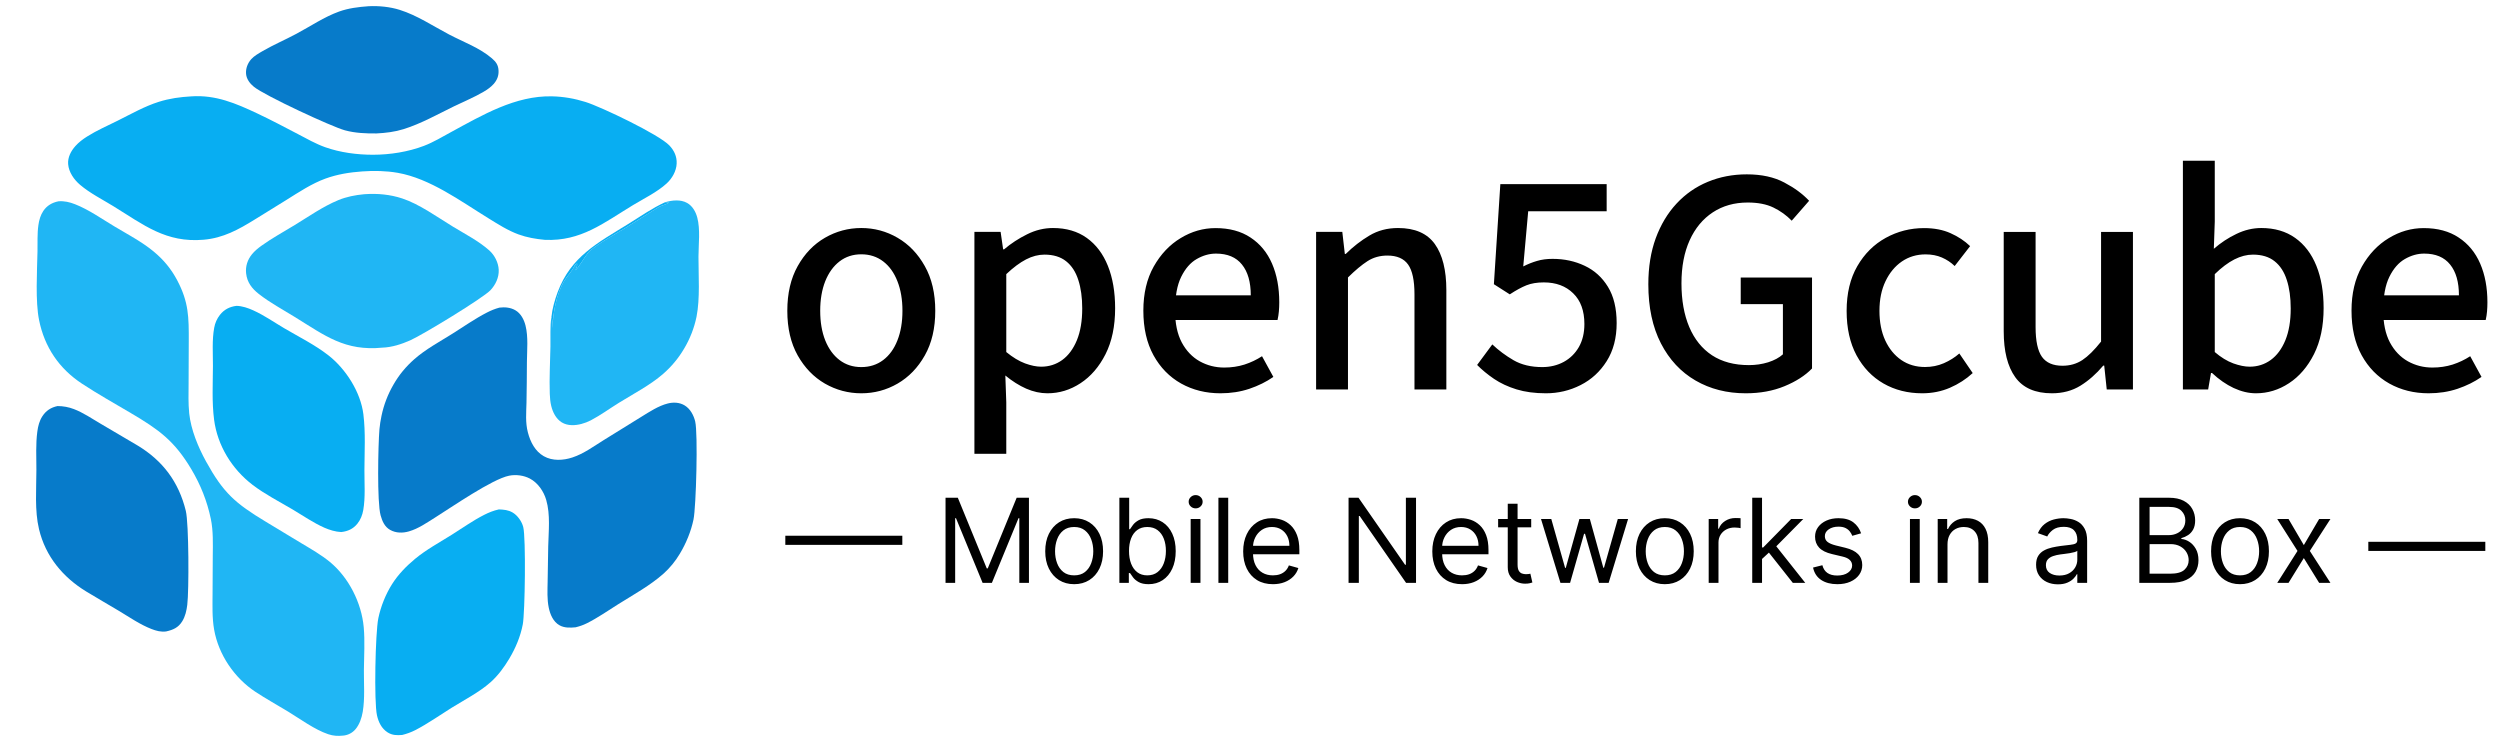 <?xml version="1.0" encoding="utf-8" ?><svg xmlns="http://www.w3.org/2000/svg" xmlns:xlink="http://www.w3.org/1999/xlink" width="1047" height="315" viewBox="0 0 1047 315"><path fill="#02ACF2" fill-opacity="0.969" transform="scale(1 1)" d="M80.14 40.357C90.29 39.651 98.811 43.291 107.761 47.516C113.516 50.233 119.079 53.166 124.712 56.122C128.42 58.068 132.199 60.226 136.146 61.636C142.42 63.877 149.589 64.818 156.23 64.81C163.293 64.802 170.914 63.612 177.528 61.093C181.499 59.581 185.262 57.292 188.992 55.267C202.003 48.207 215.854 40 231.14 40.344C235.993 40.454 240.632 41.262 245.255 42.72C251.892 44.812 276.046 56.363 280.339 60.918C282.338 63.038 283.504 65.506 283.389 68.466C283.266 71.641 281.49 74.731 279.182 76.839C275.212 80.465 269.695 83.123 265.078 85.919C252.816 93.343 243.317 101.125 228.189 100.449C224.436 100.1 220.71 99.471 217.155 98.171C212.655 96.527 208.608 93.907 204.55 91.411C192.86 84.22 180.115 74.753 166.536 72.373C161.703 71.526 156.527 71.437 151.643 71.794C146.349 72.18 141.266 72.989 136.258 74.809C130.526 76.894 125.071 80.533 119.927 83.745L106.77 91.886C99.879 96.146 93.511 99.688 85.281 100.4C69.49 101.766 60.18 94.178 47.523 86.383C42.9 83.536 37.678 80.921 33.538 77.404C31.013 75.258 28.794 72.114 28.536 68.717C28.32 65.87 29.734 63.229 31.582 61.159C32.983 59.589 34.671 58.316 36.443 57.196C40.472 54.648 45.001 52.669 49.269 50.546C54.864 47.763 60.541 44.518 66.514 42.64C71.07 41.208 75.387 40.625 80.14 40.357Z"/><path fill="#02ACF2" fill-opacity="0.878" transform="scale(1 1)" d="M24.504 84.306C26.903 84.106 29.201 84.657 31.43 85.532C37.075 87.747 42.498 91.561 47.679 94.68C53.288 98.055 59.267 101.14 64.329 105.318C68.521 108.777 71.714 112.636 74.246 117.447C79.049 126.573 79.093 132.791 79.051 142.914L78.983 160.636C78.969 164.774 78.815 169.028 79.244 173.144C79.954 179.949 82.989 187.263 86.259 193.209C93.55 206.468 98.554 210.801 111.364 218.528L126.105 227.436C130.216 229.903 134.467 232.306 138.174 235.362C146.093 241.89 151.405 252.497 152.331 262.68C152.87 268.601 152.445 274.689 152.401 280.632C152.359 286.33 152.865 292.492 151.914 298.109C151.482 300.656 150.579 303.389 148.885 305.388C147.583 306.943 145.711 307.909 143.69 308.071C141.442 308.3 139.587 308.209 137.427 307.479C131.741 305.557 125.764 301.13 120.637 298.004C116.116 295.247 111.404 292.665 106.991 289.748C98.153 283.905 91.525 274.179 89.677 263.692C88.802 258.727 89.001 253.627 89.022 248.608L89.107 232.874C89.154 227.747 89.34 222.333 88.292 217.299C86.752 209.905 84.028 203.075 80.177 196.591C73.057 184.603 66.545 179.94 54.859 173.031C48.009 168.981 40.981 165.058 34.335 160.683C24.735 154.362 18.67 145.396 16.372 134.102C14.76 126.176 15.535 113.696 15.702 105.304C15.775 101.64 15.559 97.863 16.086 94.232C16.387 92.154 16.967 90.08 18.153 88.324C19.678 86.067 21.868 84.823 24.504 84.306Z"/><path fill="#0078C9" fill-opacity="0.969" transform="scale(1 1)" d="M209.149 128.832C211.427 128.544 213.852 128.767 215.865 129.953C218.156 131.303 219.451 133.837 220.085 136.339C221.293 141.107 220.713 146.686 220.672 151.584C220.624 157.228 220.626 162.881 220.497 168.524C220.399 172.804 219.975 176.892 221.078 181.102C222.115 185.058 224.067 188.975 227.748 191.062C231.398 193.131 235.899 192.849 239.764 191.572C244.483 190.013 248.672 186.9 252.864 184.298L268.583 174.563C272.008 172.46 275.721 169.985 279.655 168.981C282.033 168.373 284.632 168.499 286.766 169.808C289.103 171.24 290.52 173.915 291.147 176.516C292.357 181.536 291.534 212.301 290.441 217.553C289.404 222.543 287.333 227.577 284.697 231.932C282.871 235.014 280.589 237.803 277.929 240.204C272.271 245.226 265.383 248.993 258.989 252.997C254.656 255.71 250.286 258.792 245.703 261.059C244.189 261.808 242.704 262.315 241.064 262.716C238.786 262.93 236.394 263.022 234.331 261.874C231.684 260.401 230.405 257.33 229.817 254.5C229.075 250.937 229.292 247.239 229.349 243.626L229.591 228.911C229.738 222.516 230.561 215.558 228.747 209.339C227.701 205.749 225.274 202.218 221.921 200.434C219.362 199.072 216.06 198.654 213.226 199.221C206.103 200.646 189.109 212.434 182.071 216.839C178.658 218.975 175.183 221.413 171.273 222.541C168.629 223.304 165.851 223.296 163.398 221.926C161.085 220.634 160.092 218.285 159.402 215.838C157.868 210.391 158.355 186.421 158.91 179.761C159.066 177.89 159.394 176.006 159.771 174.168C160.727 169.567 162.418 165.149 164.778 161.085C167.128 156.985 169.983 153.538 173.535 150.414C178.317 146.209 184.107 143.131 189.484 139.748C194.207 136.777 198.933 133.465 203.896 130.907C205.596 130.031 207.299 129.334 209.149 128.832Z"/><path fill="#02ACF2" fill-opacity="0.878" transform="scale(1 1)" d="M152.413 81.351L152.865 81.319C158.157 80.959 163.39 81.443 168.445 83.108C175.638 85.477 183.12 90.912 189.609 94.87C194.674 97.959 200.465 100.917 204.901 104.868C207.154 106.874 208.732 109.989 208.863 113.015C209.002 116.186 207.562 119.228 205.428 121.512C202.353 124.801 177.062 140.204 171.793 142.537C168.206 144.124 164.131 145.456 160.188 145.59C144.445 147.135 136.173 140.606 123.491 132.772C118.479 129.676 113.007 126.744 108.376 123.098C105.479 120.817 103.481 118.243 103.069 114.466C102.748 111.52 103.675 108.738 105.541 106.461C106.67 105.083 108.077 103.936 109.519 102.899C113.914 99.738 118.819 97.068 123.442 94.243C129.318 90.653 135.286 86.464 141.657 83.827C145.113 82.397 148.71 81.705 152.413 81.351Z"/><path fill="#02ACF2" fill-opacity="0.969" transform="scale(1 1)" d="M99.094 128.087C101.494 128.173 103.865 128.982 106.038 129.964C110.623 132.036 114.799 134.972 119.128 137.52C125.242 141.118 131.909 144.434 137.5 148.786C144.826 154.489 151.048 164.216 152.189 173.541C153.133 181.246 152.653 189.163 152.619 196.916C152.596 202.319 153.068 208.308 152.13 213.62C151.759 215.719 151.013 217.651 149.666 219.327C147.908 221.514 145.63 222.526 142.89 222.822C140.532 222.72 137.999 221.951 135.859 221.009C131.246 218.977 126.938 215.965 122.605 213.4C117.012 210.089 110.92 206.989 105.764 203.045C97.147 196.452 91.079 186.639 89.665 175.794C88.7 168.396 89.146 160.717 89.175 153.261C89.194 148.065 88.754 142.349 89.713 137.235C90.059 135.286 90.875 133.452 92.09 131.89C93.903 129.588 96.224 128.425 99.094 128.087Z"/><path fill="#0078C9" fill-opacity="0.969" transform="scale(1 1)" d="M24.081 170.059C26.428 170.055 28.756 170.485 30.948 171.326C34.843 172.811 38.498 175.313 42.084 177.423L57.57 186.543C68.213 192.945 74.859 201.863 77.816 213.945C79.106 219.219 79.166 247.378 78.431 253.279C78.131 255.688 77.611 258.121 76.318 260.204C74.676 262.849 72.532 263.782 69.58 264.444C67.444 264.754 65.404 264.192 63.421 263.419C58.619 261.548 54.26 258.51 49.859 255.867C45.312 253.136 40.696 250.516 36.168 247.755C26.33 241.756 19.055 233.021 16.333 221.598C14.465 213.76 15.239 204.809 15.242 196.771C15.244 191.473 14.921 185.942 15.642 180.694C15.95 178.452 16.465 176.33 17.699 174.401C19.242 171.99 21.315 170.649 24.081 170.059Z"/><path fill="#02ACF2" fill-opacity="0.969" transform="scale(1 1)" d="M208.925 213.338C210.994 213.422 212.822 213.564 214.663 214.629C216.751 215.837 218.53 218.379 219.126 220.697C220.297 225.24 219.867 256.578 218.949 261.449C217.997 266.501 215.926 271.419 213.3 275.818C211.149 279.42 208.581 282.939 205.43 285.735C200.637 289.987 194.393 293.133 188.968 296.523C184.001 299.625 179.099 303.117 173.894 305.79C172.139 306.691 170.379 307.314 168.469 307.795C166.23 307.99 164.277 307.966 162.318 306.713C159.778 305.088 158.521 302.423 157.878 299.576C156.598 293.908 157.188 264.95 158.452 258.888C159.48 253.959 161.511 248.886 164.202 244.629C166.746 240.605 170.146 237.108 173.798 234.078C178.494 230.182 184.006 227.213 189.163 223.976C193.602 221.189 198.015 218.046 202.678 215.667C204.728 214.621 206.675 213.842 208.925 213.338Z"/><path fill="#02ACF2" fill-opacity="0.878" transform="scale(1 1)" d="M278.539 84.695C281.487 83.84 284.993 83.435 287.786 85.004C290.023 86.26 291.363 88.682 292.011 91.091C293.357 96.096 292.531 102.365 292.521 107.543C292.507 115.487 293.23 124.911 291.702 132.675C290.725 137.398 288.959 141.923 286.477 146.059C284.141 150.022 281.179 153.58 277.706 156.597C272.247 161.335 265.342 164.88 259.204 168.689C255.322 171.099 251.506 173.903 247.461 176.019C246.236 176.66 244.895 177.175 243.56 177.53C240.87 178.245 237.768 178.409 235.303 176.915C232.877 175.445 231.488 172.65 230.846 169.973C230.453 168.337 230.309 166.603 230.249 164.924C230.017 158.367 230.398 151.664 230.525 145.097C230.6 141.217 230.294 136.46 230.947 132.7C231.519 133.85 231.274 136.081 231.416 137.414C231.459 131.35 233.121 122.83 236.315 117.617C237.552 115.598 239.489 113.683 240.471 111.588C240.566 111.384 240.648 111.144 240.781 110.963C241.008 110.652 241.328 110.478 241.69 110.397C241.882 111.371 241.358 112.275 240.992 113.162C242.129 112.403 245.034 107.29 246.321 105.792C247.079 104.91 248.067 104.21 248.997 103.52C252.98 100.567 257.525 98.14 261.762 95.552C266.536 92.635 271.22 89.513 276.006 86.635C276.892 86.102 279.715 85.447 280.181 84.769L278.539 84.695Z"/><path fill="#0078C9" fill-opacity="0.969" transform="scale(1 1)" d="M154.375 2.606C158.631 2.387 163.302 2.848 167.381 4.128C174.734 6.434 181.336 10.909 188.12 14.466C194.05 17.576 200.904 20.037 206.009 24.433C207.706 25.895 208.637 27.156 208.785 29.435C208.931 31.669 208.2 33.526 206.724 35.191C205.556 36.506 204.104 37.502 202.6 38.393C198.657 40.731 194.268 42.512 190.145 44.524C183.333 47.849 176.344 51.785 169.102 54.06C165.363 55.236 161.542 55.693 157.64 55.886C153.278 55.93 148.723 55.739 144.492 54.589C138.825 53.049 110.791 39.987 106.346 36.36C104.678 35 103.235 33.142 103.049 30.928C102.86 28.685 103.729 26.473 105.199 24.8C106.39 23.444 108.405 22.309 109.968 21.403C114.519 18.762 119.437 16.661 124.085 14.177C129.929 11.055 135.73 7.112 141.961 4.854C145.933 3.415 150.189 2.907 154.375 2.606Z"/><path fill="#02ACF2" fill-opacity="0.965" transform="scale(1 1)" d="M278.539 84.695L280.181 84.769C279.715 85.447 276.892 86.102 276.006 86.635C271.22 89.513 266.536 92.635 261.762 95.552C257.525 98.14 252.98 100.567 248.997 103.52C248.067 104.21 247.079 104.91 246.321 105.792C245.034 107.29 242.129 112.403 240.992 113.162C241.358 112.275 241.882 111.371 241.69 110.397C241.328 110.478 241.008 110.652 240.781 110.963C240.648 111.144 240.566 111.384 240.471 111.588C239.489 113.683 237.552 115.598 236.315 117.617C233.121 122.83 231.459 131.35 231.416 137.414C231.274 136.081 231.519 133.85 230.947 132.7C231.28 129.307 232.372 125.528 233.555 122.335C239.09 107.407 250.392 101.684 263.048 93.832C268.085 90.706 273.148 87.165 278.539 84.695Z"/><path transform="scale(1 1)" d="M360.707 164.709Q352.566 164.709 345.48 160.655Q338.427 156.568 334.076 148.855Q329.726 141.109 329.726 130.167Q329.726 119.192 334.076 111.447Q338.427 103.668 345.48 99.582Q352.566 95.495 360.707 95.495Q368.881 95.495 375.901 99.582Q382.954 103.668 387.305 111.447Q391.689 119.192 391.689 130.167Q391.689 141.109 387.305 148.855Q382.954 156.568 375.901 160.655Q368.881 164.709 360.707 164.709ZM360.707 153.734Q365.981 153.734 369.87 150.799Q373.759 147.867 375.835 142.561Q377.945 137.254 377.945 130.167Q377.945 123.114 375.835 117.775Q373.759 112.436 369.87 109.469Q365.981 106.503 360.707 106.503Q355.467 106.503 351.611 109.469Q347.754 112.436 345.612 117.775Q343.503 123.114 343.503 130.167Q343.503 137.254 345.612 142.561Q347.754 147.867 351.611 150.799Q355.467 153.734 360.707 153.734ZM408.083 190.054L408.083 97.11L419.058 97.11L420.113 104.426L420.508 104.426Q424.859 100.735 430.133 98.131Q435.406 95.495 440.976 95.495Q449.348 95.495 455.148 99.647Q460.949 103.8 463.981 111.348Q467.014 118.896 467.014 129.113Q467.014 140.352 462.993 148.327Q458.972 156.271 452.512 160.49Q446.085 164.709 438.669 164.709Q434.252 164.709 429.77 162.764Q425.32 160.786 421.036 157.26L421.431 168.499L421.431 190.054L408.083 190.054ZM436.032 153.569Q440.976 153.569 444.865 150.766Q448.754 147.932 450.996 142.495Q453.237 137.023 453.237 129.212Q453.237 122.29 451.589 117.248Q449.974 112.172 446.48 109.403Q443.019 106.635 437.416 106.635Q433.593 106.635 429.704 108.645Q425.815 110.656 421.431 114.809L421.431 147.438Q425.485 150.766 429.276 152.185Q433.066 153.569 436.032 153.569ZM511.102 164.709Q502.005 164.709 494.655 160.622Q487.338 156.502 483.087 148.79Q478.835 141.044 478.835 130.102Q478.835 119.357 483.185 111.612Q487.569 103.866 494.457 99.713Q501.346 95.528 509.058 95.528Q517.792 95.528 523.725 99.483Q529.691 103.405 532.723 110.392Q535.755 117.379 535.755 126.64Q535.755 128.585 535.59 130.432Q535.425 132.277 535.03 134.023L488.657 134.023L488.657 123.675L523.824 123.675Q523.824 115.336 520.132 110.788Q516.474 106.206 509.256 106.206Q505.136 106.206 501.181 108.48Q497.259 110.722 494.688 115.929Q492.117 121.137 492.117 130.036Q492.117 138.111 494.919 143.417Q497.753 148.691 502.466 151.327Q507.18 153.931 512.684 153.931Q517.232 153.931 521.187 152.678Q525.142 151.394 528.537 149.185L533.283 157.854Q528.867 160.919 523.231 162.829Q517.628 164.709 511.102 164.709ZM551.183 163.094L551.183 97.11L562.158 97.11L563.213 106.338L563.608 106.338Q568.223 101.79 573.496 98.659Q578.77 95.495 585.493 95.495Q596.106 95.495 600.918 102.218Q605.73 108.942 605.73 121.499L605.73 163.094L592.382 163.094L592.382 123.246Q592.382 114.545 589.712 110.788Q587.042 107.03 581.044 107.03Q576.331 107.03 572.705 109.37Q569.113 111.677 564.531 116.193L564.531 163.094L551.183 163.094ZM647.426 164.709Q640.472 164.709 635.099 163.061Q629.76 161.413 625.706 158.676Q621.685 155.942 618.62 152.844L624.981 144.241Q628.903 147.965 633.88 150.866Q638.857 153.734 645.877 153.734Q650.887 153.734 654.908 151.557Q658.929 149.35 661.236 145.329Q663.543 141.275 663.543 135.704Q663.543 127.398 658.863 122.851Q654.216 118.269 646.536 118.269Q642.317 118.269 639.252 119.489Q636.22 120.708 632.298 123.279L625.64 119.027L628.343 77.103L672.87 77.103L672.87 88.474L640.01 88.474L637.934 111.579Q640.867 110.095 643.735 109.271Q646.602 108.414 650.228 108.414Q657.577 108.414 663.675 111.315Q669.772 114.182 673.398 120.115Q677.056 126.048 677.056 135.31Q677.056 144.669 672.87 151.262Q668.718 157.854 661.928 161.281Q655.171 164.709 647.426 164.709ZM731.125 164.709Q719.325 164.709 710.097 159.37Q700.868 154.03 695.595 143.812Q690.322 133.562 690.322 119.06Q690.322 108.283 693.42 99.779Q696.551 91.276 702.121 85.277Q707.724 79.246 715.238 76.148Q722.786 73.017 731.553 73.017Q740.848 73.017 747.275 76.444Q753.702 79.839 757.657 84.091L750.373 92.429Q747.077 89.035 742.726 86.925Q738.376 84.816 731.949 84.816Q723.577 84.816 717.315 88.936Q711.053 93.056 707.625 100.636Q704.197 108.217 704.197 118.665Q704.197 129.245 707.46 136.958Q710.723 144.637 716.985 148.79Q723.28 152.91 732.443 152.91Q736.695 152.91 740.518 151.723Q744.341 150.504 746.681 148.394L746.681 127.366L729.015 127.366L729.015 116.226L758.876 116.226L758.876 154.327Q754.559 158.776 747.341 161.743Q740.155 164.709 731.125 164.709ZM805.009 164.709Q795.979 164.709 788.826 160.622Q781.707 156.535 777.521 148.822Q773.369 141.077 773.369 130.201Q773.369 119.192 777.851 111.447Q782.333 103.701 789.749 99.615Q797.198 95.528 805.767 95.528Q812.194 95.528 816.907 97.67Q821.654 99.779 825.081 103.075L818.621 111.414Q816.314 109.173 813.282 107.854Q810.25 106.536 806.427 106.536Q800.856 106.536 796.506 109.502Q792.188 112.468 789.65 117.775Q787.113 123.048 787.113 130.201Q787.113 137.254 789.519 142.527Q791.958 147.801 796.242 150.766Q800.527 153.701 806.196 153.701Q810.415 153.701 814.073 152.118Q817.764 150.504 820.566 148.032L826.169 156.239Q822.016 160.062 816.611 162.402Q811.239 164.709 805.009 164.709ZM859.361 164.709Q848.847 164.709 844.002 157.985Q839.157 151.262 839.157 138.736L839.157 97.143L852.505 97.143L852.505 136.99Q852.505 145.691 855.175 149.449Q857.845 153.173 863.777 153.173Q868.457 153.173 872.083 150.799Q875.708 148.394 879.927 143.055L879.927 97.143L893.276 97.143L893.276 163.094L882.3 163.094L881.246 153.107L880.85 153.107Q876.434 158.348 871.259 161.545Q866.117 164.709 859.361 164.709ZM944.784 164.709Q940.236 164.709 935.456 162.501Q930.71 160.26 926.393 156.206L925.964 156.206L924.778 163.094L914.198 163.094L914.198 67.315L927.546 67.315L927.546 92.792L927.151 104.196Q931.501 100.405 936.61 97.966Q941.719 95.495 947.025 95.495Q955.397 95.495 961.23 99.647Q967.064 103.8 970.096 111.315Q973.129 118.83 973.129 129.047Q973.129 140.286 969.108 148.294Q965.087 156.271 958.627 160.49Q952.2 164.709 944.784 164.709ZM942.147 153.569Q947.091 153.569 950.98 150.766Q954.869 147.932 957.111 142.495Q959.352 137.023 959.352 129.212Q959.352 122.29 957.704 117.248Q956.089 112.172 952.595 109.403Q949.134 106.635 943.531 106.635Q939.708 106.635 935.753 108.645Q931.798 110.656 927.546 114.809L927.546 147.438Q931.435 150.766 935.292 152.185Q939.181 153.569 942.147 153.569ZM1017.08 164.709Q1007.98 164.709 1000.64 160.622Q993.318 156.502 989.066 148.79Q984.815 141.044 984.815 130.102Q984.815 119.357 989.165 111.612Q993.549 103.866 1000.44 99.713Q1007.33 95.528 1015.04 95.528Q1023.77 95.528 1029.7 99.483Q1035.67 103.405 1038.7 110.392Q1041.73 117.379 1041.73 126.64Q1041.73 128.585 1041.57 130.432Q1041.41 132.277 1041.01 134.023L994.637 134.023L994.637 123.675L1029.8 123.675Q1029.8 115.336 1026.11 110.788Q1022.45 106.206 1015.24 106.206Q1011.12 106.206 1007.16 108.48Q1003.24 110.722 1000.67 115.929Q998.097 121.137 998.097 130.036Q998.097 138.111 1000.9 143.417Q1003.73 148.691 1008.45 151.327Q1013.16 153.931 1018.66 153.931Q1023.21 153.931 1027.17 152.678Q1031.12 151.394 1034.52 149.185L1039.26 157.854Q1034.85 160.919 1029.21 162.829Q1023.61 164.709 1017.08 164.709Z"/><path transform="scale(1 1)" d="M377.892 224.367L377.892 228.195L328.892 228.195L328.892 224.367L377.892 224.367ZM395.992 208.456L401.136 208.456L413.254 238.041L413.673 238.041L425.779 208.456L430.923 208.456L430.923 244.094L426.892 244.094L426.892 217.022L426.545 217.022L415.407 244.094L411.508 244.094L400.37 217.022L400.023 217.022L400.023 244.094L395.992 244.094L395.992 208.456ZM449.863 244.656Q446.238 244.656 443.51 242.934Q440.795 241.211 439.263 238.113Q437.744 235.014 437.744 230.875Q437.744 226.688 439.263 223.578Q440.795 220.467 443.51 218.745Q446.238 217.022 449.863 217.022Q453.475 217.022 456.203 218.745Q458.93 220.467 460.45 223.578Q461.969 226.688 461.969 230.875Q461.969 235.014 460.45 238.113Q458.93 241.211 456.203 242.934Q453.475 244.656 449.863 244.656ZM449.863 240.96Q452.614 240.96 454.385 239.56Q456.155 238.148 457.004 235.852Q457.866 233.555 457.866 230.875Q457.866 228.195 457.004 225.886Q456.155 223.566 454.385 222.142Q452.614 220.706 449.863 220.706Q447.111 220.706 445.329 222.142Q443.558 223.566 442.709 225.886Q441.859 228.195 441.859 230.875Q441.859 233.555 442.709 235.852Q443.558 238.148 445.329 239.56Q447.111 240.96 449.863 240.96ZM468.795 244.094L468.795 208.456L472.899 208.456L472.899 221.616L473.246 221.616Q473.7 220.922 474.502 219.833Q475.315 218.745 476.834 217.883Q478.366 217.022 480.974 217.022Q484.347 217.022 486.919 218.709Q489.503 220.395 490.939 223.494Q492.386 226.592 492.386 230.803Q492.386 235.05 490.939 238.16Q489.503 241.259 486.943 242.957Q484.383 244.656 481.045 244.656Q478.461 244.656 476.918 243.795Q475.375 242.934 474.538 241.833Q473.7 240.72 473.246 239.991L472.755 239.991L472.755 244.094L468.795 244.094ZM472.827 230.731Q472.827 233.758 473.712 236.067Q474.609 238.364 476.308 239.668Q478.019 240.96 480.483 240.96Q483.055 240.96 484.79 239.596Q486.524 238.232 487.398 235.911Q488.283 233.579 488.283 230.731Q488.283 227.908 487.422 225.647Q486.56 223.374 484.826 222.046Q483.091 220.706 480.483 220.706Q477.983 220.706 476.272 221.975Q474.573 223.231 473.7 225.492Q472.827 227.741 472.827 230.731ZM498.649 244.094L498.649 217.369L502.752 217.369L502.752 244.094L498.649 244.094ZM500.743 212.907Q499.534 212.907 498.673 212.093Q497.812 211.28 497.812 210.131Q497.812 208.983 498.673 208.169Q499.534 207.344 500.743 207.344Q501.939 207.344 502.8 208.169Q503.662 208.983 503.662 210.131Q503.662 211.28 502.8 212.093Q501.939 212.907 500.743 212.907ZM514.376 208.456L514.376 244.094L510.273 244.094L510.273 208.456L514.376 208.456ZM533.105 244.656Q529.241 244.656 526.442 242.946Q523.655 241.223 522.147 238.136Q520.64 235.05 520.64 230.935Q520.64 226.831 522.147 223.697Q523.655 220.551 526.358 218.792Q529.062 217.022 532.687 217.022Q534.78 217.022 536.814 217.716Q538.848 218.41 540.51 219.965Q542.185 221.52 543.178 224.08Q544.171 226.64 544.171 230.384L544.171 232.119L523.571 232.119L523.571 228.578L539.996 228.578Q539.996 226.305 539.099 224.535Q538.202 222.764 536.551 221.735Q534.912 220.706 532.687 220.706Q530.234 220.706 528.452 221.915Q526.669 223.123 525.712 225.061Q524.755 226.987 524.755 229.2L524.755 231.569Q524.755 234.595 525.808 236.689Q526.861 238.783 528.739 239.871Q530.617 240.96 533.105 240.96Q534.72 240.96 536.036 240.505Q537.352 240.039 538.309 239.105Q539.266 238.172 539.781 236.785L543.752 237.897Q543.13 239.919 541.647 241.438Q540.164 242.957 537.986 243.807Q535.821 244.656 533.105 244.656ZM593.033 208.456L593.033 244.094L588.858 244.094L569.442 216.113L569.083 216.113L569.083 244.094L564.777 244.094L564.777 208.456L568.952 208.456L588.439 236.509L588.786 236.509L588.786 208.456L593.033 208.456ZM612.313 244.656Q608.449 244.656 605.649 242.946Q602.862 241.223 601.355 238.136Q599.847 235.05 599.847 230.935Q599.847 226.831 601.355 223.697Q602.862 220.551 605.565 218.792Q608.269 217.022 611.894 217.022Q613.987 217.022 616.021 217.716Q618.055 218.41 619.718 219.965Q621.392 221.52 622.385 224.08Q623.378 226.64 623.378 230.384L623.378 232.119L602.778 232.119L602.778 228.578L619.203 228.578Q619.203 226.305 618.306 224.535Q617.409 222.764 615.758 221.735Q614.119 220.706 611.894 220.706Q609.441 220.706 607.659 221.915Q605.876 223.123 604.919 225.061Q603.962 226.987 603.962 229.2L603.962 231.569Q603.962 234.595 605.015 236.689Q606.068 238.783 607.946 239.871Q609.824 240.96 612.313 240.96Q613.928 240.96 615.243 240.505Q616.559 240.039 617.516 239.105Q618.473 238.172 618.988 236.785L622.96 237.897Q622.337 239.919 620.854 241.438Q619.371 242.957 617.193 243.807Q615.028 244.656 612.313 244.656ZM641.268 217.369L641.268 220.85L627.415 220.85L627.415 217.369L641.268 217.369ZM631.447 210.969L635.562 210.969L635.562 236.438Q635.562 238.172 636.076 239.034Q636.591 239.895 637.392 240.182Q638.206 240.469 639.103 240.469Q639.785 240.469 640.215 240.397Q640.658 240.314 640.921 240.266L641.759 243.95Q641.34 244.106 640.586 244.273Q639.844 244.441 638.696 244.441Q636.949 244.441 635.287 243.699Q633.624 242.946 632.535 241.414Q631.447 239.883 631.447 237.55L631.447 210.969ZM653.511 244.094L645.377 217.369L649.683 217.369L655.461 237.825L655.749 237.825L661.455 217.369L665.833 217.369L671.468 237.766L671.755 237.766L677.533 217.369L681.84 217.369L673.705 244.094L669.661 244.094L663.811 223.566L663.405 223.566L657.555 244.094L653.511 244.094ZM697.228 244.656Q693.603 244.656 690.876 242.934Q688.16 241.211 686.629 238.113Q685.11 235.014 685.11 230.875Q685.11 226.688 686.629 223.578Q688.16 220.467 690.876 218.745Q693.603 217.022 697.228 217.022Q700.841 217.022 703.568 218.745Q706.296 220.467 707.815 223.578Q709.335 226.688 709.335 230.875Q709.335 235.014 707.815 238.113Q706.296 241.211 703.568 242.934Q700.841 244.656 697.228 244.656ZM697.228 240.96Q699.98 240.96 701.75 239.56Q703.521 238.148 704.37 235.852Q705.231 233.555 705.231 230.875Q705.231 228.195 704.37 225.886Q703.521 223.566 701.75 222.142Q699.98 220.706 697.228 220.706Q694.477 220.706 692.694 222.142Q690.924 223.566 690.074 225.886Q689.225 228.195 689.225 230.875Q689.225 233.555 690.074 235.852Q690.924 238.148 692.694 239.56Q694.477 240.96 697.228 240.96ZM715.599 244.094L715.599 217.369L719.57 217.369L719.57 221.4L719.845 221.4Q720.575 219.415 722.489 218.182Q724.403 216.95 726.808 216.95Q727.262 216.95 727.932 216.974Q728.614 216.986 728.961 217.022L728.961 221.197Q728.758 221.137 728.016 221.029Q727.274 220.922 726.461 220.922Q724.511 220.922 722.98 221.735Q721.46 222.537 720.575 223.96Q719.702 225.372 719.702 227.178L719.702 244.094L715.599 244.094ZM737.662 234.344L737.591 229.272L738.428 229.272L750.128 217.369L755.2 217.369L742.747 229.966L742.4 229.966L737.662 234.344ZM733.834 244.094L733.834 208.456L737.938 208.456L737.938 244.094L733.834 244.094ZM750.822 244.094L740.378 230.875L743.297 228.016L756.037 244.094L750.822 244.094ZM779.429 223.35L775.733 224.391Q775.386 223.47 774.716 222.597Q774.046 221.711 772.897 221.137Q771.749 220.563 769.955 220.563Q767.502 220.563 765.875 221.688Q764.248 222.812 764.248 224.535Q764.248 226.066 765.361 226.951Q766.485 227.836 768.842 228.435L772.814 229.404Q776.403 230.277 778.149 232.059Q779.908 233.842 779.908 236.641Q779.908 238.938 778.592 240.756Q777.288 242.563 774.931 243.615Q772.586 244.656 769.476 244.656Q765.385 244.656 762.705 242.886Q760.025 241.103 759.308 237.694L763.207 236.713Q763.77 238.878 765.325 239.955Q766.88 241.031 769.404 241.031Q772.275 241.031 773.974 239.811Q775.673 238.579 775.673 236.856Q775.673 235.469 774.692 234.524Q773.723 233.567 771.701 233.1L767.251 232.047Q763.578 231.186 761.856 229.356Q760.145 227.513 760.145 224.75Q760.145 222.477 761.425 220.742Q762.705 219.008 764.918 218.015Q767.143 217.022 769.955 217.022Q773.926 217.022 776.199 218.769Q778.472 220.503 779.429 223.35ZM799.887 244.094L799.887 217.369L803.99 217.369L803.99 244.094L799.887 244.094ZM801.98 212.907Q800.772 212.907 799.911 212.093Q799.049 211.28 799.049 210.131Q799.049 208.983 799.911 208.169Q800.772 207.344 801.98 207.344Q803.176 207.344 804.038 208.169Q804.899 208.983 804.899 210.131Q804.899 211.28 804.038 212.093Q803.176 212.907 801.98 212.907ZM815.613 228.016L815.613 244.094L811.51 244.094L811.51 217.369L815.482 217.369L815.482 221.544L815.829 221.544Q816.762 219.51 818.676 218.266Q820.59 217.022 823.629 217.022Q826.332 217.022 828.366 218.123Q830.412 219.223 831.536 221.46Q832.673 223.697 832.673 227.107L832.673 244.094L828.569 244.094L828.569 227.394Q828.569 224.236 826.93 222.477Q825.291 220.706 822.444 220.706Q820.47 220.706 818.927 221.568Q817.396 222.417 816.499 224.056Q815.613 225.683 815.613 228.016ZM861.839 244.716Q859.291 244.716 857.221 243.759Q855.152 242.79 853.931 240.96Q852.711 239.117 852.711 236.509Q852.711 234.213 853.62 232.777Q854.53 231.342 856.037 230.528Q857.556 229.703 859.387 229.296Q861.229 228.889 863.083 228.638Q865.524 228.327 867.043 228.171Q868.574 228.004 869.268 227.609Q869.974 227.202 869.974 226.209L869.974 226.066Q869.974 223.494 868.574 222.07Q867.174 220.635 864.339 220.635Q861.396 220.635 859.722 221.927Q858.059 223.219 857.377 224.678L853.477 223.279Q854.53 220.85 856.276 219.486Q858.023 218.111 860.104 217.572Q862.186 217.022 864.196 217.022Q865.488 217.022 867.162 217.333Q868.849 217.632 870.416 218.577Q871.995 219.51 873.036 221.412Q874.089 223.302 874.089 226.485L874.089 244.094L869.974 244.094L869.974 240.469L869.77 240.469Q869.352 241.342 868.371 242.335Q867.402 243.328 865.787 244.022Q864.172 244.716 861.839 244.716ZM862.461 241.031Q864.901 241.031 866.576 240.074Q868.251 239.117 869.112 237.61Q869.974 236.091 869.974 234.416L869.974 230.66Q869.723 230.971 868.837 231.222Q867.964 231.473 866.816 231.665Q865.679 231.844 864.602 231.976Q863.538 232.107 862.88 232.191Q861.277 232.406 859.889 232.873Q858.513 233.327 857.664 234.237Q856.827 235.146 856.827 236.713Q856.827 238.854 858.418 239.943Q860.009 241.031 862.461 241.031ZM895.943 244.094L895.943 208.456L908.396 208.456Q912.117 208.456 914.533 209.737Q916.962 211.017 918.146 213.17Q919.33 215.311 919.33 217.919Q919.33 220.216 918.517 221.723Q917.703 223.219 916.387 224.092Q915.083 224.953 913.552 225.372L913.552 225.719Q915.179 225.827 916.83 226.867Q918.493 227.908 919.605 229.858Q920.718 231.808 920.718 234.631Q920.718 237.311 919.498 239.452Q918.278 241.594 915.646 242.85Q913.026 244.094 908.815 244.094L895.943 244.094ZM900.249 240.266L908.815 240.266Q913.05 240.266 914.832 238.627Q916.615 236.976 916.615 234.631Q916.615 232.813 915.694 231.282Q914.772 229.738 913.062 228.805Q911.351 227.872 909.03 227.872L900.249 227.872L900.249 240.266ZM900.249 224.116L908.265 224.116Q910.203 224.116 911.782 223.35Q913.361 222.585 914.282 221.197Q915.215 219.797 915.215 217.919Q915.215 215.574 913.576 213.936Q911.949 212.285 908.396 212.285L900.249 212.285L900.249 224.116ZM938.121 244.656Q934.496 244.656 931.768 242.934Q929.053 241.211 927.522 238.113Q926.002 235.014 926.002 230.875Q926.002 226.688 927.522 223.578Q929.053 220.467 931.768 218.745Q934.496 217.022 938.121 217.022Q941.733 217.022 944.461 218.745Q947.189 220.467 948.708 223.578Q950.227 226.688 950.227 230.875Q950.227 235.014 948.708 238.113Q947.189 241.211 944.461 242.934Q941.733 244.656 938.121 244.656ZM938.121 240.96Q940.872 240.96 942.643 239.56Q944.413 238.148 945.262 235.852Q946.124 233.555 946.124 230.875Q946.124 228.195 945.262 225.886Q944.413 223.566 942.643 222.142Q940.872 220.706 938.121 220.706Q935.369 220.706 933.587 222.142Q931.816 223.566 930.967 225.886Q930.117 228.195 930.117 230.875Q930.117 233.555 930.967 235.852Q931.816 238.148 933.587 239.56Q935.369 240.96 938.121 240.96ZM958.44 217.369L964.84 228.291L971.252 217.369L975.978 217.369L967.352 230.731L975.978 244.094L971.252 244.094L964.84 233.722L958.44 244.094L953.715 244.094L962.196 230.731L953.715 217.369L958.44 217.369ZM1040.85 226.903L1040.85 230.731L991.851 230.731L991.851 226.903L1040.85 226.903Z"/></svg>